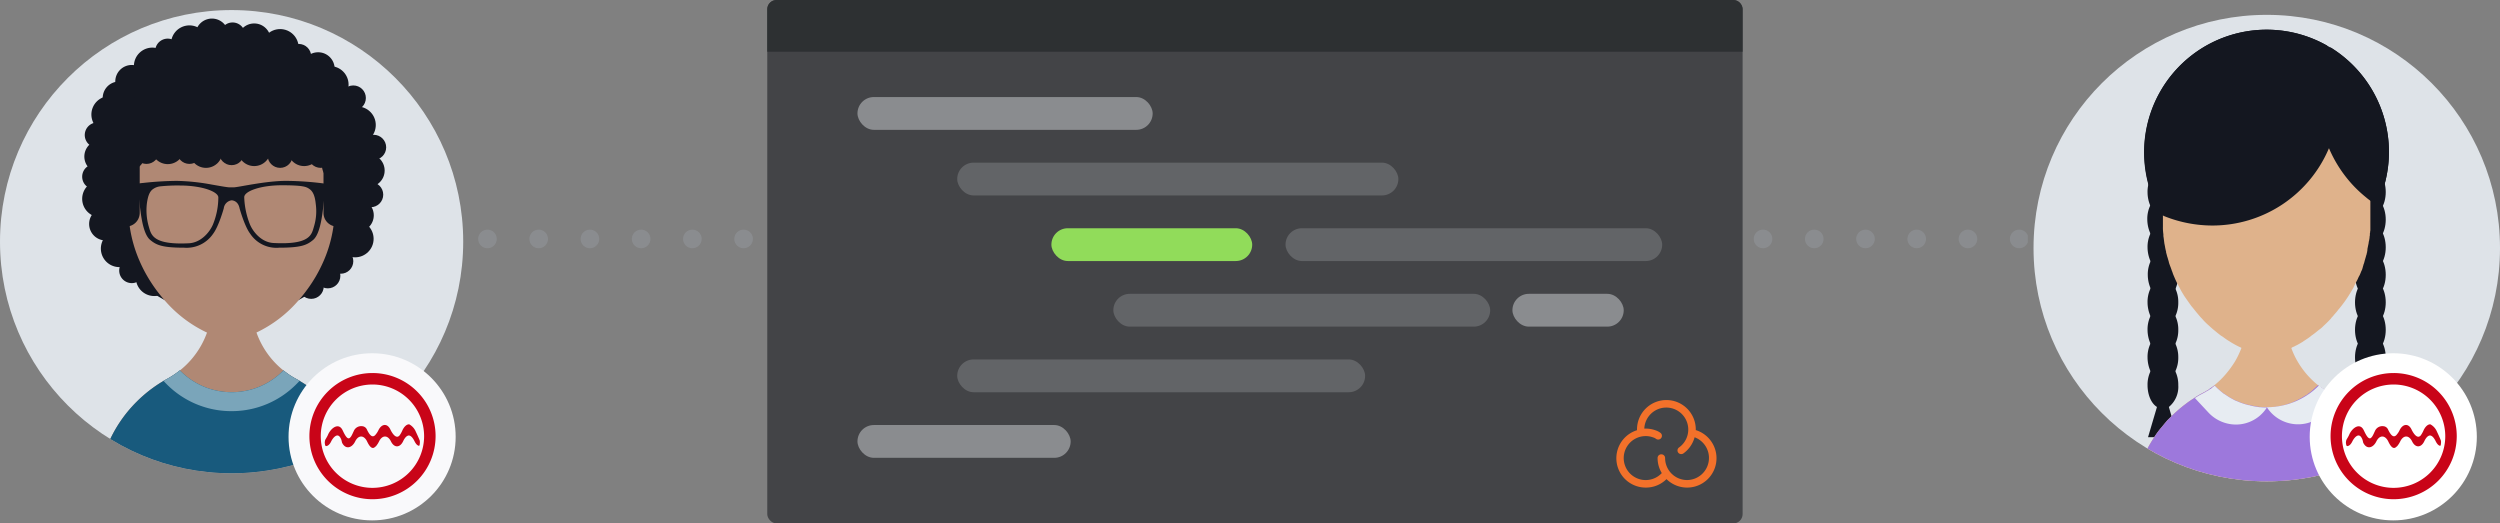<svg xmlns="http://www.w3.org/2000/svg" viewBox="0 0 536.82 112.395"><rect x="0" y="0" width="536.82" height="112.395" fill="#808080" stroke="none"/><defs><style>.cls-2{fill:#dee3e8}.cls-4{fill:#141720}.cls-5{fill:#dfb28b}.cls-7{fill:#e7ecf2}.cls-8{clip-path:url(#clip-path-2)}.cls-12,.cls-9{fill:#8a8c8f}.cls-12{opacity:.445}.cls-15{fill:#b08874}.cls-18{clip-path:url(#clip-path-5)}.cls-20,.cls-21{fill:#c90418}.cls-21{fill-rule:evenodd}</style><clipPath id="clip-path"><ellipse cx="50.082" cy="50.082" rx="50.082" ry="50.082"/></clipPath><clipPath id="clip-path-2"><path fill="none" d="M0 0h70.847v6.672H0z"/></clipPath><clipPath id="clip-path-4"><ellipse cx="49.732" cy="49.732" rx="49.732" ry="49.732"/></clipPath><clipPath id="clip-path-5"><ellipse cx="49.732" cy="49.732" rx="49.732" ry="49.732"/></clipPath></defs><g transform="translate(-438.564 -2511.542)"><g transform="translate(875.22 2514.73)"><g data-name="Groupe 6950"><ellipse class="cls-2" cx="50.082" cy="50.082" rx="50.082" ry="50.082"/><g clip-path="url(#clip-path)"><g transform="translate(24.429 33.05)"><g data-name="Groupe 6944"><path class="cls-4" d="M52.6 144.909a5.581 5.581 0 0 1-2.022 4.684 2.121 2.121 0 0 1-1.277.373 2.923 2.923 0 0 1-1.277-.373C46.8 148.848 46 146.985 46 144.909a6.637 6.637 0 0 1 .639-2.98A3.207 3.207 0 0 1 49.3 139.8a3.143 3.143 0 0 1 2.661 2.129 6.637 6.637 0 0 1 .639 2.98z" transform="translate(-45.947 -98.446)"/><path class="cls-4" d="M52.6 133.709a6.637 6.637 0 0 1-.639 2.98 3.206 3.206 0 0 1-2.661 2.129 3.143 3.143 0 0 1-2.661-2.129 7.437 7.437 0 0 1-.639-2.98 6.637 6.637 0 0 1 .639-2.98A3.207 3.207 0 0 1 49.3 128.6a3.143 3.143 0 0 1 2.661 2.129 6.8 6.8 0 0 1 .639 2.98z" transform="translate(-45.947 -93.206)"/><path class="cls-4" d="M52.6 122.609a6.637 6.637 0 0 1-.639 2.98 3.207 3.207 0 0 1-2.661 2.129 3.143 3.143 0 0 1-2.661-2.129 7.437 7.437 0 0 1-.639-2.98 6.637 6.637 0 0 1 .639-2.98A3.207 3.207 0 0 1 49.3 117.5a3.143 3.143 0 0 1 2.661 2.129 6.637 6.637 0 0 1 .639 2.98z" transform="translate(-45.947 -88.014)"/><path class="cls-4" d="M52.6 111.509a6.637 6.637 0 0 1-.639 2.98 3.207 3.207 0 0 1-2.661 2.129 3.143 3.143 0 0 1-2.661-2.129 7.437 7.437 0 0 1-.639-2.98 6.638 6.638 0 0 1 .639-2.98A3.207 3.207 0 0 1 49.3 106.4a3.143 3.143 0 0 1 2.661 2.129 6.638 6.638 0 0 1 .639 2.98z" transform="translate(-45.947 -82.822)"/><path class="cls-4" d="M52.646 100.409a8.263 8.263 0 0 1-.16 1.65 9.733 9.733 0 0 1-.426 1.331 3.207 3.207 0 0 1-2.661 2.129 3.143 3.143 0 0 1-2.661-2.129 7.437 7.437 0 0 1-.639-2.98 6.637 6.637 0 0 1 .639-2.98A3.207 3.207 0 0 1 49.4 95.3a2.7 2.7 0 0 1 .692.106 3.666 3.666 0 0 1 1.969 2.022 7.44 7.44 0 0 1 .585 2.981z" transform="translate(-45.994 -77.629)"/><path class="cls-4" d="M52.6 89.309a6.637 6.637 0 0 1-.639 2.98A5.32 5.32 0 0 1 51 93.674a2.479 2.479 0 0 1-1.7.745 3.143 3.143 0 0 1-2.661-2.129A7.437 7.437 0 0 1 46 89.309a6.637 6.637 0 0 1 .639-2.98A3.207 3.207 0 0 1 49.3 84.2a3.143 3.143 0 0 1 2.661 2.129 6.637 6.637 0 0 1 .639 2.98z" transform="translate(-45.947 -72.437)"/><path class="cls-4" d="M52.553 78.016v.16a6.244 6.244 0 0 1-.639 2.768 3.316 3.316 0 0 1-2.342 2.076c-.106 0-.213.053-.373.053a3.143 3.143 0 0 1-2.661-2.129 7.437 7.437 0 0 1-.639-2.98 6.637 6.637 0 0 1 .639-2.98 4.13 4.13 0 0 1 .852-1.284 2.707 2.707 0 0 1 1.863-.9 3.143 3.143 0 0 1 2.661 2.129 7.635 7.635 0 0 1 .639 3.087z" transform="translate(-45.9 -67.104)"/><path class="cls-4" d="M52.6 67.1a6.637 6.637 0 0 1-.639 2.98 3.4 3.4 0 0 1-2.342 2.129c-.106 0-.213.053-.319.053a3.143 3.143 0 0 1-2.661-2.129A7.437 7.437 0 0 1 46 67.155a6.494 6.494 0 0 1 .213-1.81c.479-1.916 1.65-3.247 3.087-3.247 1.809-.052 3.3 2.183 3.3 5.002z" transform="translate(-45.947 -62.098)"/></g><path class="cls-4" d="M52.64 161.044H46.2l1.916-6.493 1.277-4.151 1.277 4.151.585 2.023z" transform="translate(-46.04 -103.404)"/></g><g transform="translate(69.03 32.944)"><g data-name="Groupe 6946"><path class="cls-4" d="M136.3 144.909c0 2.821-1.49 5.109-3.3 5.109s-3.3-2.289-3.3-5.109 1.49-5.109 3.3-5.109c1.863 0 3.3 2.289 3.3 5.109z" transform="translate(-129.7 -98.34)"/><path class="cls-4" d="M136.3 133.709c0 2.821-1.49 5.109-3.3 5.109s-3.3-2.289-3.3-5.109 1.49-5.109 3.3-5.109c1.863.053 3.3 2.342 3.3 5.109z" transform="translate(-129.7 -93.101)"/><path class="cls-4" d="M136.3 122.609c0 2.821-1.49 5.109-3.3 5.109s-3.3-2.289-3.3-5.109 1.49-5.109 3.3-5.109c1.863 0 3.3 2.289 3.3 5.109z" transform="translate(-129.7 -87.909)"/><path class="cls-4" d="M136.3 111.509c0 2.821-1.49 5.109-3.3 5.109s-3.3-2.289-3.3-5.109 1.49-5.109 3.3-5.109c1.863 0 3.3 2.289 3.3 5.109z" transform="translate(-129.7 -82.716)"/><path class="cls-4" d="M136.3 100.409c0 2.821-1.49 5.109-3.3 5.109s-3.3-2.289-3.3-5.109 1.49-5.109 3.3-5.109c1.863 0 3.3 2.289 3.3 5.109z" transform="translate(-129.7 -77.524)"/><path class="cls-4" d="M136.3 89.309c0 2.821-1.49 5.109-3.3 5.109s-3.3-2.289-3.3-5.109 1.49-5.109 3.3-5.109c1.863 0 3.3 2.289 3.3 5.109z" transform="translate(-129.7 -72.332)"/><path class="cls-4" d="M136.3 78.109c0 2.821-1.49 5.109-3.3 5.109s-3.3-2.289-3.3-5.109S131.19 73 133 73c1.863.053 3.3 2.342 3.3 5.109z" transform="translate(-129.7 -67.092)"/><path class="cls-4" d="M136.3 67.009c0 2.821-1.49 5.109-3.3 5.109s-3.3-2.289-3.3-5.109 1.49-5.109 3.3-5.109c1.863.053 3.3 2.289 3.3 5.109z" transform="translate(-129.7 -61.9)"/></g><path class="cls-4" d="M133.093 150.3L129.9 161h6.44z" transform="translate(-129.794 -103.252)"/></g><path class="cls-5" d="M97.566 164.173H39.5a28.577 28.577 0 0 1 1.543-9.367c.16-.532.373-1.064.585-1.6.213-.532.426-1.011.692-1.543a31.021 31.021 0 0 1 2.076-3.672 16.9 16.9 0 0 1 1.437-1.969c.373-.426.692-.852 1.064-1.277a6.373 6.373 0 0 1 .585-.639l.585-.585.053-.053a29.105 29.105 0 0 1 3.087-2.661 19.239 19.239 0 0 1 1.7-1.171c.053-.053.16-.106.213-.16a14.682 14.682 0 0 1 1.543-.9c.213-.106.373-.213.585-.319a.186.186 0 0 0 .106-.053 2.159 2.159 0 0 1 .479-.266c.053-.053.106-.053.16-.106.106-.106.266-.16.373-.266a2.922 2.922 0 0 0 .479-.373 2.93 2.93 0 0 0 .479-.373 18.124 18.124 0 0 0 2.5-2.448 22.428 22.428 0 0 0 1.863-2.555 18.76 18.76 0 0 0 1.49-3.14 15.923 15.923 0 0 0 .532-1.7c.106-.426.213-.852.266-1.224a21.665 21.665 0 0 0 .266-3.247h8.516a21.542 21.542 0 0 0 .266 3.193 10.9 10.9 0 0 0 .266 1.277c.16.585.319 1.118.479 1.7a17.441 17.441 0 0 0 1.49 3.193 18.386 18.386 0 0 0 4.364 5c.16.106.266.213.426.319.053.053.106.053.16.106.106.053.16.106.266.16.106.106.266.16.373.266.053.053.106.053.106.106a1.115 1.115 0 0 1 .319.213l.319.16c.106.053.213.16.319.213s.213.16.319.213c.053 0 .053.053.106.053l.16.106c.053 0 .053.053.106.053.16.106.266.16.426.266.213.16.479.266.692.426a7.9 7.9 0 0 0 .692.426 7.651 7.651 0 0 1 1.331.958l1.6 1.277c.479.426.958.851 1.437 1.331l.106.106a31.514 31.514 0 0 1 3.619 4.364 27.807 27.807 0 0 1 5.062 16.182z" transform="translate(-18.477 -57.303)"/><path d="M97.566 176.756H39.5a28.577 28.577 0 0 1 1.543-9.367c.16-.532.373-1.064.585-1.6.213-.532.426-1.011.692-1.543a31.032 31.032 0 0 1 2.076-3.672 16.9 16.9 0 0 1 1.437-1.969c.373-.426.692-.852 1.064-1.277a6.389 6.389 0 0 1 .585-.639l.585-.585.053-.053a29.1 29.1 0 0 1 3.087-2.661 19.242 19.242 0 0 1 1.7-1.171c.053-.053.16-.107.213-.16a14.674 14.674 0 0 1 1.543-.9c.213-.106.373-.213.585-.319a.186.186 0 0 0 .106-.053 2.158 2.158 0 0 1 .479-.266 2.952 2.952 0 0 0 .426-.319c.053-.053.106-.106.16-.106a1.864 1.864 0 0 1 .426-.266.052.052 0 0 0 .053-.053c.16-.106.266-.213.426-.319.319.319.639.639.958.9.16.16.319.266.479.426.16.106.319.266.479.373.053.053.053.053.106.053l.479.319a12.744 12.744 0 0 0 1.118.692c.213.106.373.213.585.319a3.26 3.26 0 0 0 .639.266c.053 0 .053.053.106.053.479.213.958.373 1.437.532.16.053.373.106.585.16a1.575 1.575 0 0 0 .532.106c.053 0 .053 0 .106.053.532.106 1.118.213 1.7.319.213 0 .373.053.585.053a9.416 9.416 0 0 0 1.224.053h.758c.266 0 .532-.053.745-.053s.426-.053.639-.053h.16a1.555 1.555 0 0 0 .479-.106.4.4 0 0 0 .213-.053c.106 0 .266-.053.373-.053a1.354 1.354 0 0 0 .373-.106 2.637 2.637 0 0 0 .692-.213c.213-.053.479-.16.692-.213a2.674 2.674 0 0 0 .692-.266l.319-.16a16.019 16.019 0 0 0 1.65-.851c.16-.106.373-.213.532-.319a2.319 2.319 0 0 1 .373-.213.531.531 0 0 0 .266-.213c.213-.16.373-.266.585-.426a4.8 4.8 0 0 0 .532-.479c.373-.319.692-.639 1.064-.958a2.363 2.363 0 0 0 .585.426l.053.053h.053a4.6 4.6 0 0 0 .532.373c.053.053.106.053.106.107a5.6 5.6 0 0 1 .585.373 4.4 4.4 0 0 0 .692.373c.053 0 .053.053.106.053.053.053.106.053.16.106.053 0 .053.053.106.053.16.106.266.16.426.266.213.16.479.266.692.426a7.892 7.892 0 0 0 .692.426 7.649 7.649 0 0 1 1.331.958c.532.426 1.118.851 1.6 1.277s.958.852 1.437 1.33l.106.107a31.507 31.507 0 0 1 3.619 4.364 28.041 28.041 0 0 1 5.106 16.285z" transform="translate(-18.477 -69.886)" fill="#9d78dc"/><g transform="translate(34.648 79.567)"><path class="cls-7" d="M80.588 154.284l-.053.053a7.871 7.871 0 0 1-6.653 3.619 8.119 8.119 0 0 1-5.8-2.5l-2.98-3.193a14.651 14.651 0 0 1 1.543-.9c.213-.106.373-.213.585-.319a.186.186 0 0 0 .106-.053 2.156 2.156 0 0 1 .479-.266c.053-.053.106-.053.16-.106.106-.053.213-.16.319-.213.053 0 .053-.053.106-.053a2.926 2.926 0 0 0 .479-.372l.053-.053c.16-.106.266-.213.426-.319.319.319.639.639.958.9.16.16.319.266.479.426.16.106.319.266.479.373.053.053.053.053.106.053l.479.319a12.765 12.765 0 0 0 1.118.692c.213.106.373.213.585.319a3.257 3.257 0 0 0 .639.266c.053 0 .053.053.106.053.479.213.958.373 1.437.532.16.053.373.106.585.16a1.577 1.577 0 0 0 .532.106c.053 0 .053 0 .106.053a16.092 16.092 0 0 0 1.7.319 2.184 2.184 0 0 0 .585.053 9.425 9.425 0 0 0 1.224.053z" transform="translate(-65.1 -149.547)"/><path class="cls-7" d="M109.581 152.214l-2.927 3.14a7.948 7.948 0 0 1-12.454-1.117v-.053a15.772 15.772 0 0 0 11.177-4.683 10.4 10.4 0 0 0 1.224.9c.053.053.106.053.106.106a5.592 5.592 0 0 1 .585.373 4.4 4.4 0 0 0 .692.373c.053 0 .053.053.107.053.479.266.958.532 1.437.852z" transform="translate(-78.712 -149.5)"/></g><path class="cls-4" d="M86.48 20.9a27.49 27.49 0 0 1-2.08 10.487 27.159 27.159 0 0 1-25.011 16.605 27.813 27.813 0 0 1-10.378-2.022l-.319-.16c-.106-.053-.16-.053-.266-.106a33.853 33.853 0 0 1-1.6-3.087A24.856 24.856 0 0 1 45.6 39.1 26.281 26.281 0 0 1 83.92 9.4c.16.319.319.692.479 1.064a29.72 29.72 0 0 1 1.224 3.672 25.578 25.578 0 0 1 .857 6.764z" transform="translate(-20.91 -2.807)"/><path class="cls-4" d="M130.3 35.56a26.313 26.313 0 0 1-2.608 11.389 26.737 26.737 0 0 1-10.219-12.241 27.518 27.518 0 0 1 0-20.969c.106-.213.16-.426.266-.639A26.429 26.429 0 0 1 130.3 35.56z" transform="translate(-53.981 -6.128)"/><path class="cls-5" d="M96.747 33.247v17.936a1.812 1.812 0 0 1-.053.532.905.905 0 0 1-.053.373v.212a1.172 1.172 0 0 1-.053.426 4.109 4.109 0 0 1-.106.8.4.4 0 0 1-.053.213c0 .106-.053.266-.053.373v.053c-.053.16-.053.319-.106.479l-.16.8v.213c0 .106-.053.213-.053.319v.053a.2.2 0 0 1-.053.16c0 .106-.053.213-.053.319 0 .053-.053.106-.053.16s-.053.106-.053.16c-.106.426-.266.9-.373 1.331a3 3 0 0 1-.213.639v.053c-.053.16-.106.373-.16.532v.053c0 .053-.053.106-.053.16a2.224 2.224 0 0 1-.213.532c-.106.213-.16.426-.266.639a2.487 2.487 0 0 1-.266.532c0 .053-.053.053-.053.106-.106.213-.16.373-.266.585a5.8 5.8 0 0 1-.319.585v.053a12.009 12.009 0 0 0-.585 1.171l-.319.532a27.4 27.4 0 0 1-2.821 4.045c-.16.16-.266.373-.426.532-.213.266-.426.479-.639.745a5.827 5.827 0 0 1-.532.585v.053a22.566 22.566 0 0 1-1.6 1.6l-.319.319a5.655 5.655 0 0 1-.585.479c-.16.106-.319.266-.479.373-.373.319-.8.639-1.171.9-.16.106-.319.266-.479.373-.266.213-.532.373-.852.585l-.479.319a.052.052 0 0 0-.053.053c-.532.319-1.064.639-1.6.9-.16.053-.266.16-.426.213a1.594 1.594 0 0 0-.426.213 2.223 2.223 0 0 1-.532.213c-.053.053-.16.053-.213.106-.213.106-.426.16-.639.266-.266.106-.532.16-.8.266-.16.053-.373.106-.585.16h-.053a1.89 1.89 0 0 1-.532.106.2.2 0 0 0-.16.053 1.474 1.474 0 0 1-.479.053 2.591 2.591 0 0 1-.639.053h-1.49a1.473 1.473 0 0 1-.479-.053h-.101c-.213-.053-.426-.053-.639-.106-.16-.053-.373-.053-.532-.106a15.18 15.18 0 0 1-2.874-.958 19 19 0 0 1-2.5-1.331c-.053-.053-.106-.053-.16-.106-.373-.213-.745-.479-1.118-.745a4.443 4.443 0 0 0-.639-.426c-.639-.479-1.277-1.011-1.916-1.543-.16-.16-.373-.319-.532-.479s-.373-.319-.532-.479a12.722 12.722 0 0 1-1.171-1.224.052.052 0 0 1-.053-.053 4.8 4.8 0 0 1-.479-.532c-.426-.479-.852-1.011-1.277-1.543-.16-.213-.319-.373-.479-.585-.532-.745-1.064-1.49-1.6-2.289-.106-.213-.266-.426-.373-.639a5.821 5.821 0 0 1-.426-.8c-.213-.373-.426-.745-.639-1.171-.319-.639-.585-1.277-.852-1.916l-.16-.479a4.043 4.043 0 0 1-.213-.585c-.053-.106-.053-.16-.106-.266-.053-.213-.16-.373-.213-.585a4.5 4.5 0 0 1-.266-.9c-.106-.266-.16-.585-.266-.852-.106-.319-.16-.639-.266-.958v-.16a10.9 10.9 0 0 1-.266-1.277c-.053-.16-.053-.319-.106-.479l-.16-1.277a2.183 2.183 0 0 1-.053-.585c0-.213-.053-.426-.053-.585A7.86 7.86 0 0 1 52.2 50.7V33.247A22.3 22.3 0 0 1 73.276 11h2.661a1.474 1.474 0 0 1 .479.053h.426a21.314 21.314 0 0 1 2.555.426 22.362 22.362 0 0 1 4.151 1.384 22.779 22.779 0 0 1 3.513 1.969c.532.373 1.011.745 1.49 1.118.16.16.373.319.532.479a19.4 19.4 0 0 1 2.874 3.034 22.163 22.163 0 0 1 4.737 13.518.578.578 0 0 1 .053.266z" transform="translate(-24.418 -5.146)"/><path class="cls-4" d="M97.184 32.238a26.289 26.289 0 0 1-.9 6.812 28.192 28.192 0 0 1-1.224 3.566c-.16.373-.319.692-.479 1.064-.479-.319-.9-.639-1.384-.958a11.7 11.7 0 0 1-.958-.745 27.785 27.785 0 0 1-2.294-2.077 27.4 27.4 0 0 1-5.645-8.46 27.159 27.159 0 0 1-25.011 16.605 27.813 27.813 0 0 1-10.378-2.022l-.319-.16c-.106-.053-.16-.053-.266-.106a33.856 33.856 0 0 1-1.6-3.087 24.856 24.856 0 0 1-1.226-3.513A26.324 26.324 0 0 1 83.878 9.406c.266.16.479.266.745.426a26.271 26.271 0 0 1 12.561 22.406z" transform="translate(-20.863 -2.807)"/></g></g></g><g class="cls-8" transform="translate(540.236 2560.848)"><g transform="translate(-929 -404)"><circle class="cls-9" cx="2" cy="2" r="2" transform="translate(930 404)"/><circle class="cls-9" cx="1" cy="1" r="1" transform="translate(920 333)"/></g><g transform="translate(-918 -404)"><circle class="cls-9" cx="2" cy="2" r="2" transform="translate(930 404)"/><circle class="cls-9" cx="1" cy="1" r="1" transform="translate(920 333)"/></g><g transform="translate(-907 -404)"><circle class="cls-9" cx="2" cy="2" r="2" transform="translate(930 404)"/><circle class="cls-9" cx="1" cy="1" r="1" transform="translate(920 333)"/></g><g transform="translate(-896 -404)"><circle class="cls-9" cx="2" cy="2" r="2" transform="translate(930 404)"/><circle class="cls-9" cx="1" cy="1" r="1" transform="translate(920 333)"/></g><g transform="translate(-885 -404)"><circle class="cls-9" cx="2" cy="2" r="2" transform="translate(930 404)"/><circle class="cls-9" cx="1" cy="1" r="1" transform="translate(920 333)"/></g><g transform="translate(-874 -404)"><circle class="cls-9" cx="2" cy="2" r="2" transform="translate(930 404)"/><circle class="cls-9" cx="1" cy="1" r="1" transform="translate(920 333)"/></g><g transform="translate(-863 -404)"><circle class="cls-9" cx="2" cy="2" r="2" transform="translate(930 404)"/><circle class="cls-9" cx="1" cy="1" r="1" transform="translate(920 333)"/></g></g><g class="cls-8" transform="translate(803.138 2560.848)"><g transform="translate(-929 -404)"><circle class="cls-9" cx="2" cy="2" r="2" transform="translate(930 404)"/><circle class="cls-9" cx="1" cy="1" r="1" transform="translate(920 333)"/></g><g transform="translate(-918 -404)"><circle class="cls-9" cx="2" cy="2" r="2" transform="translate(930 404)"/><circle class="cls-9" cx="1" cy="1" r="1" transform="translate(920 333)"/></g><g transform="translate(-907 -404)"><circle class="cls-9" cx="2" cy="2" r="2" transform="translate(930 404)"/><circle class="cls-9" cx="1" cy="1" r="1" transform="translate(920 333)"/></g><g transform="translate(-896 -404)"><circle class="cls-9" cx="2" cy="2" r="2" transform="translate(930 404)"/><circle class="cls-9" cx="1" cy="1" r="1" transform="translate(920 333)"/></g><g transform="translate(-885 -404)"><circle class="cls-9" cx="2" cy="2" r="2" transform="translate(930 404)"/><circle class="cls-9" cx="1" cy="1" r="1" transform="translate(920 333)"/></g><g transform="translate(-874 -404)"><circle class="cls-9" cx="2" cy="2" r="2" transform="translate(930 404)"/><circle class="cls-9" cx="1" cy="1" r="1" transform="translate(920 333)"/></g><g transform="translate(-863 -404)"><circle class="cls-9" cx="2" cy="2" r="2" transform="translate(930 404)"/><circle class="cls-9" cx="1" cy="1" r="1" transform="translate(920 333)"/></g></g><rect width="209.437" height="112.395" rx="2" transform="translate(603.316 2511.542)" fill="#434447"/><rect width="43.119" height="7.042" rx="3.521" transform="translate(664.329 2560.551)" fill="#91dc5a"/><rect class="cls-12" width="80.878" height="7.043" rx="3.521" transform="translate(714.603 2560.551)"/><rect class="cls-12" width="80.915" height="7.043" rx="3.521" transform="translate(677.631 2574.636)"/><rect class="cls-9" width="23.898" height="7.043" rx="3.521" transform="translate(763.324 2574.636)"/><rect class="cls-12" width="87.589" height="7.043" rx="3.521" transform="translate(644.105 2588.723)"/><rect class="cls-9" width="45.779" height="7.043" rx="3.521" transform="translate(622.686 2602.807)"/><rect class="cls-9" width="63.386" height="7.043" rx="3.521" transform="translate(622.686 2532.38)"/><rect class="cls-12" width="94.727" height="7.043" rx="3.521" transform="translate(644.105 2546.466)"/><path d="M2 0h205.437a2 2 0 0 1 2 2v9.114H0V2a2 2 0 0 1 2-2z" transform="translate(603.316 2511.542)" fill="#2d3032"/><g transform="translate(438.564 2513.704)"><g data-name="boy (2)"><ellipse class="cls-2" cx="49.732" cy="49.732" rx="49.732" ry="49.732"/><g clip-path="url(#clip-path-4)"><path class="cls-4" d="M97.39 39.4c0 .859-.038 1.707-.1 2.549a31.285 31.285 0 0 1-.641 4.191 30.593 30.593 0 0 1-4.363 10.19 30.6 30.6 0 0 1-2.6 3.37c-.234.261-.468.516-.707.767A28.852 28.852 0 0 1 86.5 62.8c-.223.19-.446.375-.674.555a29.709 29.709 0 0 1-3.426 2.366c-.37.223-.75.435-1.131.642A30.663 30.663 0 0 1 66.8 70a30.713 30.713 0 0 1-14.49-3.637c-.505-.277-1.005-.56-1.489-.859a30.189 30.189 0 0 1-4.153-3.06c-.142-.12-.288-.245-.424-.375a30.29 30.29 0 0 1-2.728-2.81c-.158-.185-.315-.37-.467-.56a30.765 30.765 0 0 1-3.349-5.07c-.093-.174-.179-.348-.266-.522a30.8 30.8 0 0 1-1.865-4.615q-.147-.481-.277-.962a29.863 29.863 0 0 1-.946-5.114c-.027-.293-.054-.587-.076-.886-.043-.7-.071-1.413-.071-2.126 0-.429.011-.853.027-1.277.005-.212.016-.418.033-.63a29.664 29.664 0 0 1 .527-4.082c.06-.3.125-.6.19-.892a29.63 29.63 0 0 1 .9-3.114c.125-.37.261-.739.4-1.1a29.539 29.539 0 0 1 1.484-3.24q.661-1.247 1.435-2.424c.331-.511.679-1.005 1.044-1.494.4-.538.815-1.06 1.25-1.565a28.929 28.929 0 0 1 2.424-2.533c.293-.277.587-.543.891-.8a29.649 29.649 0 0 1 3.652-2.712c.435-.277.875-.543 1.326-.793.652-.37 1.321-.718 2.006-1.038q.636-.3 1.288-.571A30.629 30.629 0 0 1 59.04 9.8c.685-.179 1.38-.331 2.087-.462a30.473 30.473 0 0 1 3.25-.435q.831-.065 1.68-.081c.245-.005.489-.011.739-.011q.88 0 1.745.049c.37.022.739.049 1.1.081a29.774 29.774 0 0 1 4.5.761c.337.081.669.169 1 .261a30.468 30.468 0 0 1 4.756 1.788c.435.207.859.419 1.283.647.794.418 1.56.875 2.31 1.364.131.087.266.174.4.261a29.954 29.954 0 0 1 2.995 2.31c.63.538 1.228 1.109 1.8 1.707a29.155 29.155 0 0 1 2.515 2.92c.158.2.31.4.45.608a30.012 30.012 0 0 1 2.071 3.3c.114.207.223.419.326.625a30.335 30.335 0 0 1 2.386 6.289 29.759 29.759 0 0 1 .669 3.424 30.565 30.565 0 0 1 .288 4.194z" transform="translate(-17.061 -4.154)"/><path class="cls-4" d="M53.827 103.4a.422.422 0 0 1-.005.081 2.675 2.675 0 0 1-1.386 2.277 1.749 1.749 0 0 1-.321.152 2.6 2.6 0 0 1-.989.19 2.7 2.7 0 0 1-2.7-2.7 2.836 2.836 0 0 1 .1-.744 2.628 2.628 0 0 1 .283-.641 2.694 2.694 0 0 1 3.011-1.217 2.5 2.5 0 0 1 .935.456 2.792 2.792 0 0 1 .6.636 2.669 2.669 0 0 1 .472 1.51z" transform="translate(-22.828 -47.468)"/><path class="cls-4" d="M39.834 48.358a2.7 2.7 0 0 1-3.881 2.424 2.754 2.754 0 0 1-.538-.343 2.7 2.7 0 0 1 .891-4.653 2.6 2.6 0 0 1 .826-.131 1.97 1.97 0 0 1 .31.022 2.677 2.677 0 0 1 2.354 2.25 2.267 2.267 0 0 1 .038.431z" transform="translate(-16.232 -21.521)"/><path class="cls-4" d="M68.437 14.26a2.7 2.7 0 0 1-2.065 2.625 2.662 2.662 0 0 1-.631.076 2.693 2.693 0 0 1-2.641-2.125 2.541 2.541 0 0 1-.066-.576 2.573 2.573 0 0 1 .093-.685 2.7 2.7 0 0 1 5.305.685z" transform="translate(-29.714 -5.451)"/><ellipse class="cls-4" cx="2.698" cy="2.698" rx="2.698" ry="2.698" transform="translate(61.431 7.268)"/><path class="cls-4" d="M38.785 65.277a2.625 2.625 0 0 1-.185.973 2.7 2.7 0 0 1-2.516 1.729 2.666 2.666 0 0 1-1.065-.217 2.993 2.993 0 0 1-.62-.375 2.7 2.7 0 0 1 .147-4.326 2.436 2.436 0 0 1 .386-.217 2.634 2.634 0 0 1 1.152-.261 2.694 2.694 0 0 1 2.516 1.705 2.6 2.6 0 0 1 .185.989z" transform="translate(-15.738 -29.498)"/><ellipse class="cls-4" cx="2.698" cy="2.698" rx="2.698" ry="2.698" transform="translate(67.692 54.359)"/><ellipse class="cls-4" cx="2.698" cy="2.698" rx="2.698" ry="2.698" transform="translate(70.468 51.22)"/><ellipse class="cls-4" cx="2.698" cy="2.698" rx="2.698" ry="2.698" transform="translate(64.126 56.616)"/><path class="cls-4" d="M94.767 7.732a2.712 2.712 0 0 1-2.7 2.7 1.29 1.29 0 0 1-.207-.011 2.614 2.614 0 0 1-1.408-.532 2.687 2.687 0 0 1-1.082-2.158 2.474 2.474 0 0 1 .071-.608 2.643 2.643 0 0 1 1.011-1.544 2.605 2.605 0 0 1 1.408-.532 1.291 1.291 0 0 1 .207-.011 2.715 2.715 0 0 1 2.642 2.125 2.819 2.819 0 0 1 .058.571z" transform="translate(-42.125 -2.374)"/><ellipse class="cls-4" cx="2.698" cy="2.698" rx="2.698" ry="2.698" transform="translate(73.166 16.185)"/><path class="cls-4" d="M48.917 93.342a3.85 3.85 0 0 1-.207 1.258 3.708 3.708 0 0 1-.4.853 3.958 3.958 0 0 1-2.544 1.777 3.436 3.436 0 0 1-.75.081.315.315 0 0 1-.07.005 3.975 3.975 0 0 1-3.549-5.772 3.113 3.113 0 0 1 .283-.467 3.972 3.972 0 0 1 3.267-1.712q.171 0 .342.016a3.979 3.979 0 0 1 3.631 3.962z" transform="translate(-19.309 -42.122)"/><path class="cls-4" d="M63.095 105.094a3.966 3.966 0 0 1-2.7 3.761 3.562 3.562 0 0 1-.641.158 3.506 3.506 0 0 1-.636.054 3.957 3.957 0 0 1-3.837-2.962 2.81 2.81 0 0 1-.1-.527 3.569 3.569 0 0 1-.033-.484 3.968 3.968 0 0 1 1.158-2.8 2.613 2.613 0 0 1 .228-.207 3.9 3.9 0 0 1 2.587-.967 3.98 3.98 0 0 1 3.974 3.974z" transform="translate(-25.992 -47.662)"/><path class="cls-4" d="M45.072 38.887a3.976 3.976 0 0 1-3.972 3.978h-.038a3.956 3.956 0 0 1-2.755-1.152 3.774 3.774 0 0 1-.734-.989 3.964 3.964 0 0 1 1.984-5.495 3.839 3.839 0 0 1 1.544-.315 3.417 3.417 0 0 1 .527.038 3.944 3.944 0 0 1 3.4 3.364 3.257 3.257 0 0 1 .044.571z" transform="translate(-17.497 -16.457)"/><ellipse class="cls-4" cx="3.976" cy="3.976" rx="3.976" ry="3.976" transform="translate(56.176 4.081)"/><path class="cls-4" d="M77.386 10.2a3.92 3.92 0 0 1-.277 1.451 3.969 3.969 0 0 1-6.164 1.668 3.914 3.914 0 0 1-1.495-2.831 2.442 2.442 0 0 1-.016-.288 3.777 3.777 0 0 1 .141-1.027 3.96 3.96 0 0 1 5.544-2.555 3.972 3.972 0 0 1 2.267 3.582z" transform="translate(-32.728 -2.936)"/><path class="cls-4" d="M41.34 73.118a3.983 3.983 0 0 1-3.979 3.973 3.814 3.814 0 0 1-1.12-.163 3.53 3.53 0 0 1-.8-.331 3.966 3.966 0 0 1-1.044-6.12 3.017 3.017 0 0 1 .543-.511 3.943 3.943 0 0 1 3.66-.626 3.98 3.98 0 0 1 2.74 3.778z" transform="translate(-15.738 -32.589)"/><ellipse class="cls-4" cx="3.976" cy="3.976" rx="3.976" ry="3.976" transform="translate(66.898 12.034)"/><ellipse class="cls-4" cx="3.977" cy="3.976" rx="3.977" ry="3.976" transform="translate(72.736 20.704)"/><path class="cls-4" d="M62.339 19.217a3.98 3.98 0 0 1-3.978 3.983 3.748 3.748 0 0 1-.929-.114 3.977 3.977 0 0 1-2.951-2.995 3.791 3.791 0 0 1-.1-.87 1.36 1.36 0 0 1 .011-.212 3.966 3.966 0 0 1 3.968-3.761 3.639 3.639 0 0 1 .69.065 3.8 3.8 0 0 1 1.3.467 3.95 3.95 0 0 1 1.941 2.843 3.6 3.6 0 0 1 .048.594z" transform="translate(-25.633 -7.186)"/><path class="cls-4" d="M43.293 83.72a3.537 3.537 0 0 1-3.549 3.544H39.7a3.586 3.586 0 0 1-.549-.054 3.545 3.545 0 0 1-2.951-3.49 3.481 3.481 0 0 1 .571-1.924 3.424 3.424 0 0 1 .522-.631 3.5 3.5 0 0 1 2.457-.994 3.552 3.552 0 0 1 3.549 3.549z" transform="translate(-17.061 -37.789)"/><path class="cls-4" d="M48.814 32.555a3.537 3.537 0 0 1-1.625 2.978 3.494 3.494 0 0 1-1.924.57 3.544 3.544 0 0 1-3.549-3.549.751.751 0 0 1 .005-.109 3.537 3.537 0 0 1 2.7-3.332 3.277 3.277 0 0 1 .843-.1 3.381 3.381 0 0 1 .821.1 3.542 3.542 0 0 1 2.723 3.343.672.672 0 0 1 .006.099z" transform="translate(-19.663 -13.675)"/><ellipse class="cls-4" cx="3.547" cy="3.547" rx="3.547" ry="3.547" transform="translate(51.037 2.872)"/><path class="cls-4" d="M41.355 56.337a3.547 3.547 0 0 1-6.044 2.522 3.171 3.171 0 0 1-.354-.413 3.537 3.537 0 0 1 .375-4.642 3.262 3.262 0 0 1 .728-.549 3.515 3.515 0 0 1 1.745-.462 3.6 3.6 0 0 1 2.8 1.37 3.51 3.51 0 0 1 .75 2.174z" transform="translate(-16.15 -24.885)"/><ellipse class="cls-4" cx="3.547" cy="3.547" rx="3.547" ry="3.547" transform="translate(75.502 30.909)"/><ellipse class="cls-4" cx="3.547" cy="3.547" rx="3.547" ry="3.547" transform="translate(73.166 40.527)"/><path class="cls-4" d="M53.918 25.846a3.137 3.137 0 0 1-.049.56 3.529 3.529 0 0 1-2.652 2.881 3.348 3.348 0 0 1-.848.1 3.535 3.535 0 0 1-3.125-1.88 3.373 3.373 0 0 1-.413-1.56.682.682 0 0 1-.005-.1 3.545 3.545 0 0 1 3.543-3.547 3.256 3.256 0 0 1 .462.033 3.34 3.34 0 0 1 .979.277 3.527 3.527 0 0 1 2.108 3.236z" transform="translate(-22.071 -10.51)"/><ellipse class="cls-4" cx="3.547" cy="3.547" rx="3.547" ry="3.547" transform="translate(64.766 9.059)"/><path class="cls-4" d="M86.48 6.975a3.554 3.554 0 0 1-3.544 3.549 3.42 3.42 0 0 1-1.136-.19 3.535 3.535 0 0 1-2.4-3.071c-.006-.1-.011-.19-.011-.288a3.5 3.5 0 0 1 .422-1.675 3.552 3.552 0 0 1 6.6.984 3.6 3.6 0 0 1 .069.691z" transform="translate(-37.42 -1.618)"/><path class="cls-15" d="M97.2 160.741v.006H39.536v-.006a28.687 28.687 0 0 1 8.512-20.441c.2-.2.391-.386.593-.576a30.055 30.055 0 0 1 2.527-2.114c.272-.2.549-.4.826-.593.571-.391 1.158-.766 1.756-1.114.283-.169.571-.332.859-.49a.019.019 0 0 1 .016-.011c.234-.125.462-.261.69-.4a5.937 5.937 0 0 0 .505-.316 17.324 17.324 0 0 0 1.451-1.038v-.006A18.234 18.234 0 0 0 63.99 121.8a18.81 18.81 0 0 0 .158-2.424l4.223.022 4.3.022a18.926 18.926 0 0 0 .152 2.369 18.182 18.182 0 0 0 6.677 11.862c.2.152.391.3.593.451a.017.017 0 0 1 .011.006c.152.119.31.228.468.331a.822.822 0 0 0 .141.1c.043.033.081.06.125.087l.049.033c.179.119.364.234.549.348.223.136.451.272.679.4a.287.287 0 0 1 .1.049c.255.142.511.288.761.44.331.19.658.391.979.6.57.37 1.12.75 1.663 1.163h.011A28.859 28.859 0 0 1 97.2 160.741z" transform="translate(-18.636 -56.267)"/><path d="M97.2 173.454H39.536a28.687 28.687 0 0 1 8.512-20.442c.2-.2.391-.386.593-.576a30.04 30.04 0 0 1 2.527-2.114c.272-.2.549-.4.826-.593.571-.391 1.152-.766 1.75-1.12.283-.168.571-.331.859-.489a.019.019 0 0 1 .022-.006v-.005c.462-.255.918-.533 1.359-.826.207-.136.408-.277.608-.429.022-.011.038-.028.06-.038q.22-.163.44-.342l.163-.131h.005l.011.011c.348.359.717.7 1.1 1.022 0 .006 0 .006.005.006a15.51 15.51 0 0 0 9.974 3.652h.044a15.529 15.529 0 0 0 11.1-4.669l.006-.005.005-.006c.2.168.408.326.62.484.141.109.288.212.44.316.043.033.092.065.141.1s.081.06.125.087l.049.033c.179.119.364.234.549.348.223.136.451.266.679.391a.609.609 0 0 1 .1.049c.255.142.517.288.766.44.332.2.658.4.973.6.57.364 1.12.75 1.663 1.157h.011A28.928 28.928 0 0 1 97.2 173.454z" transform="translate(-18.636 -68.98)" fill="#185a7d"/><g transform="translate(35.108 77.363)"><path d="M95.642 148.6l-.005.006-.593.6a19.508 19.508 0 0 1-14.007 5.894h-.011a19.517 19.517 0 0 1-14.045-5.9l-.565-.582-.005-.006c.283-.168.571-.331.859-.489a.019.019 0 0 1 .022-.006v-.005c.234-.131.462-.261.69-.4.168-.1.337-.207.505-.316l.163-.114c.207-.136.413-.277.608-.429.022-.011.038-.028.06-.038.146-.114.3-.228.44-.342l.163-.131.011.011h.005v.006a13.975 13.975 0 0 0 1.1 1.016c0 .006 0 .006.005.006a15.51 15.51 0 0 0 9.974 3.652h.044a15.53 15.53 0 0 0 11.1-4.669l.006-.005.005-.006c.19.158.381.31.582.462a.017.017 0 0 1 .011.006.128.128 0 0 0 .028.016c.141.109.288.212.44.316.043.033.092.065.141.1s.081.06.125.087l.049.033c.179.119.364.234.549.348.223.136.451.266.679.391a.605.605 0 0 1 .1.049c.257.139.517.284.767.439z" transform="translate(-66.411 -146.342)" fill="#7aa5ba"/></g><path class="cls-15" d="M96.473 56.412v12.957a26.211 26.211 0 0 1-.25 3.6 28.548 28.548 0 0 1-2.478 8.294c-.353.755-.734 1.5-1.141 2.212-.093.163-.185.326-.278.484a32.844 32.844 0 0 1-2.726 3.917c-.25.316-.511.625-.777.924a27.312 27.312 0 0 1-9.137 7.027 13.435 13.435 0 0 1-5.34 1.273 13.336 13.336 0 0 1-5.289-1.256 27.359 27.359 0 0 1-9.2-7.049c-.288-.332-.571-.669-.848-1.017a32.554 32.554 0 0 1-3.408-5.18q-.359-.685-.685-1.386c-.131-.277-.255-.56-.375-.843-.19-.429-.364-.87-.533-1.31a28.767 28.767 0 0 1-1.25-4.332c-.119-.582-.223-1.169-.3-1.767a26.214 26.214 0 0 1-.25-3.6V56.411h44.265z" transform="translate(-24.612 -26.59)"/><path class="cls-4" d="M51.189 72.728a2.94 2.94 0 0 0 2.94-2.94V55.67h-2.94z" transform="translate(-24.128 -26.241)"/><path class="cls-4" d="M131.4 55.67h2.94v17.059a2.94 2.94 0 0 1-2.94-2.94z" transform="translate(-61.936 -26.241)"/><ellipse class="cls-4" cx="3.547" cy="3.547" rx="3.547" ry="3.547" transform="translate(40.68 26.79)"/><ellipse class="cls-4" cx="3.547" cy="3.547" rx="3.547" ry="3.547" transform="translate(32.478 25.987)"/><ellipse class="cls-4" cx="3.547" cy="3.547" rx="3.547" ry="3.547" transform="translate(24.057 27.362)"/><ellipse class="cls-4" cx="3.547" cy="3.547" rx="3.547" ry="3.547" transform="translate(51.037 26.406)"/><ellipse class="cls-4" cx="3.547" cy="3.547" rx="3.547" ry="3.547" transform="translate(61.762 26.406)"/><ellipse class="cls-4" cx="3.547" cy="3.547" rx="3.547" ry="3.547" transform="translate(69.122 29.767)"/><ellipse class="cls-4" cx="2.698" cy="2.698" rx="2.698" ry="2.698" transform="translate(47.034 27.906)"/><ellipse class="cls-4" cx="2.698" cy="2.698" rx="2.698" ry="2.698" transform="translate(28.751 27.639)"/><ellipse class="cls-4" cx="2.698" cy="2.698" rx="2.698" ry="2.698" transform="translate(37.981 27.639)"/><ellipse class="cls-4" cx="2.698" cy="2.698" rx="2.698" ry="2.698" transform="translate(57.454 28.487)"/><ellipse class="cls-4" cx="2.698" cy="2.698" rx="2.698" ry="2.698" transform="translate(66.158 28.487)"/></g><g class="cls-18"><ellipse class="cls-4" cx="3.976" cy="3.976" rx="3.976" ry="3.976" transform="translate(72.273 45.142)"/></g><g class="cls-18"><ellipse class="cls-4" cx="2.698" cy="2.698" rx="2.698" ry="2.698" transform="translate(77.527 26.78)"/></g><g class="cls-18"><ellipse class="cls-4" cx="2.698" cy="2.698" rx="2.698" ry="2.698" transform="translate(76.895 36.939)"/></g></g><path class="cls-4" d="M98.272 62.879a.147.147 0 0 0-.167-.167 66.049 66.049 0 0 0-8.455-.612c-4.506 0-10.29 1.391-11.292 1.391h-.89c-.445 0-2-.278-3.894-.612a45.649 45.649 0 0 0-7.4-.779 70.19 70.19 0 0 0-7.231.445 10.839 10.839 0 0 0-1.224.167.178.178 0 0 0-.167.167l-.052 2.392c0 .111.056.167.111.167l.278.111c.389.167.389 7.453 2.559 9.233 1.279 1.057 2.447 1.669 7.287 1.669a6.877 6.877 0 0 0 6.23-3c1.223-1.617 2.28-5.451 2.28-5.451a1.984 1.984 0 0 1 1.669-1.724c.056 0 1.391 0 1.724 1.724 0 0 1.057 3.838 2.281 5.451a6.76 6.76 0 0 0 6.23 3c4.839 0 6.007-.612 7.287-1.669 2.169-1.836 2.114-9.067 2.559-9.233l.278-.111c.056-.056.111-.111.111-.167zM73.909 71.5c-.723 1.669-2.559 3.838-5.117 4-7.732.389-8.121-1.78-8.622-3.5a12.511 12.511 0 0 1-.445-4.951c.222-1.724.612-2.726 1.391-3.226a3.29 3.29 0 0 1 1.613-.556 35.542 35.542 0 0 1 4.283-.167 22.211 22.211 0 0 1 3.449.278c2.781.445 4.617 1.391 4.617 2.281a15.461 15.461 0 0 1-1.169 5.841zm21.693.445c-.5 1.724-.834 3.894-8.622 3.5-2.559-.111-4.394-2.281-5.117-4a17.256 17.256 0 0 1-1.224-5.84c0-1.279 3.5-2.559 8.065-2.559s5.284.334 5.9.779c.779.5 1.224 1.5 1.391 3.226a11.284 11.284 0 0 1-.395 4.894z" transform="translate(-28.196 -25.425)"/></g><g transform="translate(500.522 2587.396)"><ellipse cx="17.943" cy="17.943" rx="17.943" ry="17.943" fill="#f9f9fb"/><g transform="translate(4.455 4.243)"><g data-name="Groupe 6722"><path class="cls-20" d="M13.56 27.1a13.548 13.548 0 1 1 13.56-13.56A13.563 13.563 0 0 1 13.56 27.1zm0-24.631A11.095 11.095 0 1 0 24.655 13.56 11.112 11.112 0 0 0 13.56 2.466z"/><path class="cls-21" d="M33.742 49.311c-.37-.049-.69-.419-.962-.962-.37-.764-.789-1.233-1.233-1.257-.444.025-.863.468-1.233 1.257-.69 1.43-1.923 1.43-2.613 0-.69-1.381-1.849-1.381-2.539 0a5.069 5.069 0 0 1-.641 1.011 4.509 4.509 0 0 1-.394.321c-.641.394-1.208-.592-1.553-1.331-.69-1.381-1.849-1.381-2.54 0-.69 1.43-2.071 1.849-2.835.271a5.647 5.647 0 0 0-.173-.69 2.809 2.809 0 0 0-.247-.468c-.616-.912-1.479.049-1.9.888-.3.641-.74 1.06-1.159 1.011a.389.389 0 0 1-.123-.148.356.356 0 0 1-.049-.173c0-.049-.025-.1-.025-.148a1.516 1.516 0 0 1-.025-.345c.025-.222.025-.2.049-.345a1.872 1.872 0 0 1 .1-.271c.049-.074.2-.321.247-.419a5.17 5.17 0 0 0 .37-.74c.666-1.356 2.244-2.49 3.057-.814.1.2.2.419.3.616.3.567.814 1.5 1.307.986a1.862 1.862 0 0 0 .271-.345c.2-.345.37-.74.542-1.11a1.72 1.72 0 0 1 1.751-1.011 1.206 1.206 0 0 1 1.06.74c.37.764.937 1.751 1.578 1.331a.853.853 0 0 0 .271-.247c.1-.123.2-.247.3-.394a4.215 4.215 0 0 0 .321-.567c.666-1.356 1.874-1.578 2.564-.148.419.888 1.282 2.145 2 1.233a6.152 6.152 0 0 0 .616-1.134c.394-.789.912-1.208 1.356-1.208.025 0 .1 0 .123.025a3.191 3.191 0 0 1 1.371 1.574c.173.345.542 1.183.715 1.578.1.3.148.271.148.567v.247c0 .074-.025.173-.025.247-.025.199-.074.347-.148.372z" transform="translate(-10.172 -33.679)"/></g></g></g><g transform="translate(934.522 2587.396)"><ellipse cx="17.943" cy="17.943" rx="17.943" ry="17.943" fill="#fff"/><g transform="translate(4.455 4.243)"><g data-name="Groupe 6722"><path class="cls-20" d="M13.56 27.1a13.548 13.548 0 1 1 13.56-13.56A13.563 13.563 0 0 1 13.56 27.1zm0-24.631A11.095 11.095 0 1 0 24.655 13.56 11.112 11.112 0 0 0 13.56 2.466z"/><path class="cls-21" d="M33.742 49.311c-.37-.049-.69-.419-.962-.962-.37-.764-.789-1.233-1.233-1.257-.444.025-.863.468-1.233 1.257-.69 1.43-1.923 1.43-2.613 0-.69-1.381-1.849-1.381-2.539 0a5.069 5.069 0 0 1-.641 1.011 4.509 4.509 0 0 1-.394.321c-.641.394-1.208-.592-1.553-1.331-.69-1.381-1.849-1.381-2.54 0-.69 1.43-2.071 1.849-2.835.271a5.647 5.647 0 0 0-.173-.69 2.809 2.809 0 0 0-.247-.468c-.616-.912-1.479.049-1.9.888-.3.641-.74 1.06-1.159 1.011a.389.389 0 0 1-.123-.148.356.356 0 0 1-.049-.173c0-.049-.025-.1-.025-.148a1.516 1.516 0 0 1-.025-.345c.025-.222.025-.2.049-.345a1.872 1.872 0 0 1 .1-.271c.049-.074.2-.321.247-.419a5.17 5.17 0 0 0 .37-.74c.666-1.356 2.244-2.49 3.057-.814.1.2.2.419.3.616.3.567.814 1.5 1.307.986a1.862 1.862 0 0 0 .271-.345c.2-.345.37-.74.542-1.11a1.72 1.72 0 0 1 1.751-1.011 1.206 1.206 0 0 1 1.06.74c.37.764.937 1.751 1.578 1.331a.853.853 0 0 0 .271-.247c.1-.123.2-.247.3-.394a4.215 4.215 0 0 0 .321-.567c.666-1.356 1.874-1.578 2.564-.148.419.888 1.282 2.145 2 1.233a6.152 6.152 0 0 0 .616-1.134c.394-.789.912-1.208 1.356-1.208.025 0 .1 0 .123.025a3.191 3.191 0 0 1 1.371 1.574c.173.345.542 1.183.715 1.578.1.3.148.271.148.567v.247c0 .074-.025.173-.025.247-.025.199-.074.347-.148.372z" transform="translate(-10.172 -33.679)"/></g></g></g><path d="M499.754 8.5a6.287 6.287 0 0 0-3.016-2.026v-.065a6.309 6.309 0 1 0-12.617 0V6.5a6.3 6.3 0 0 0 1.888 12.318A6.25 6.25 0 0 0 490.452 17a6.308 6.308 0 0 0 9.3-8.5zm-4.881 8.7a4.726 4.726 0 0 1-4.72-4.72.8.8 0 0 0-.806-.806.787.787 0 0 0-.806.806 6.17 6.17 0 0 0 .9 3.223 4.722 4.722 0 1 1-3.454-7.943 4.465 4.465 0 0 1 1.635.3h.023a2.047 2.047 0 0 1 .506.253.8.8 0 1 0 1.036-1.22 3.539 3.539 0 0 0-1.036-.553 6.312 6.312 0 0 0-2.164-.391h-.3a4.722 4.722 0 1 1 7.46 4.052.784.784 0 0 0-.184 1.105.807.807 0 0 0 .645.322.83.83 0 0 0 .46-.138 6.266 6.266 0 0 0 2.418-3.477 4.743 4.743 0 0 1-1.612 9.187z" transform="translate(305.956 2597.422)" fill="#f3712a"/></g></svg>